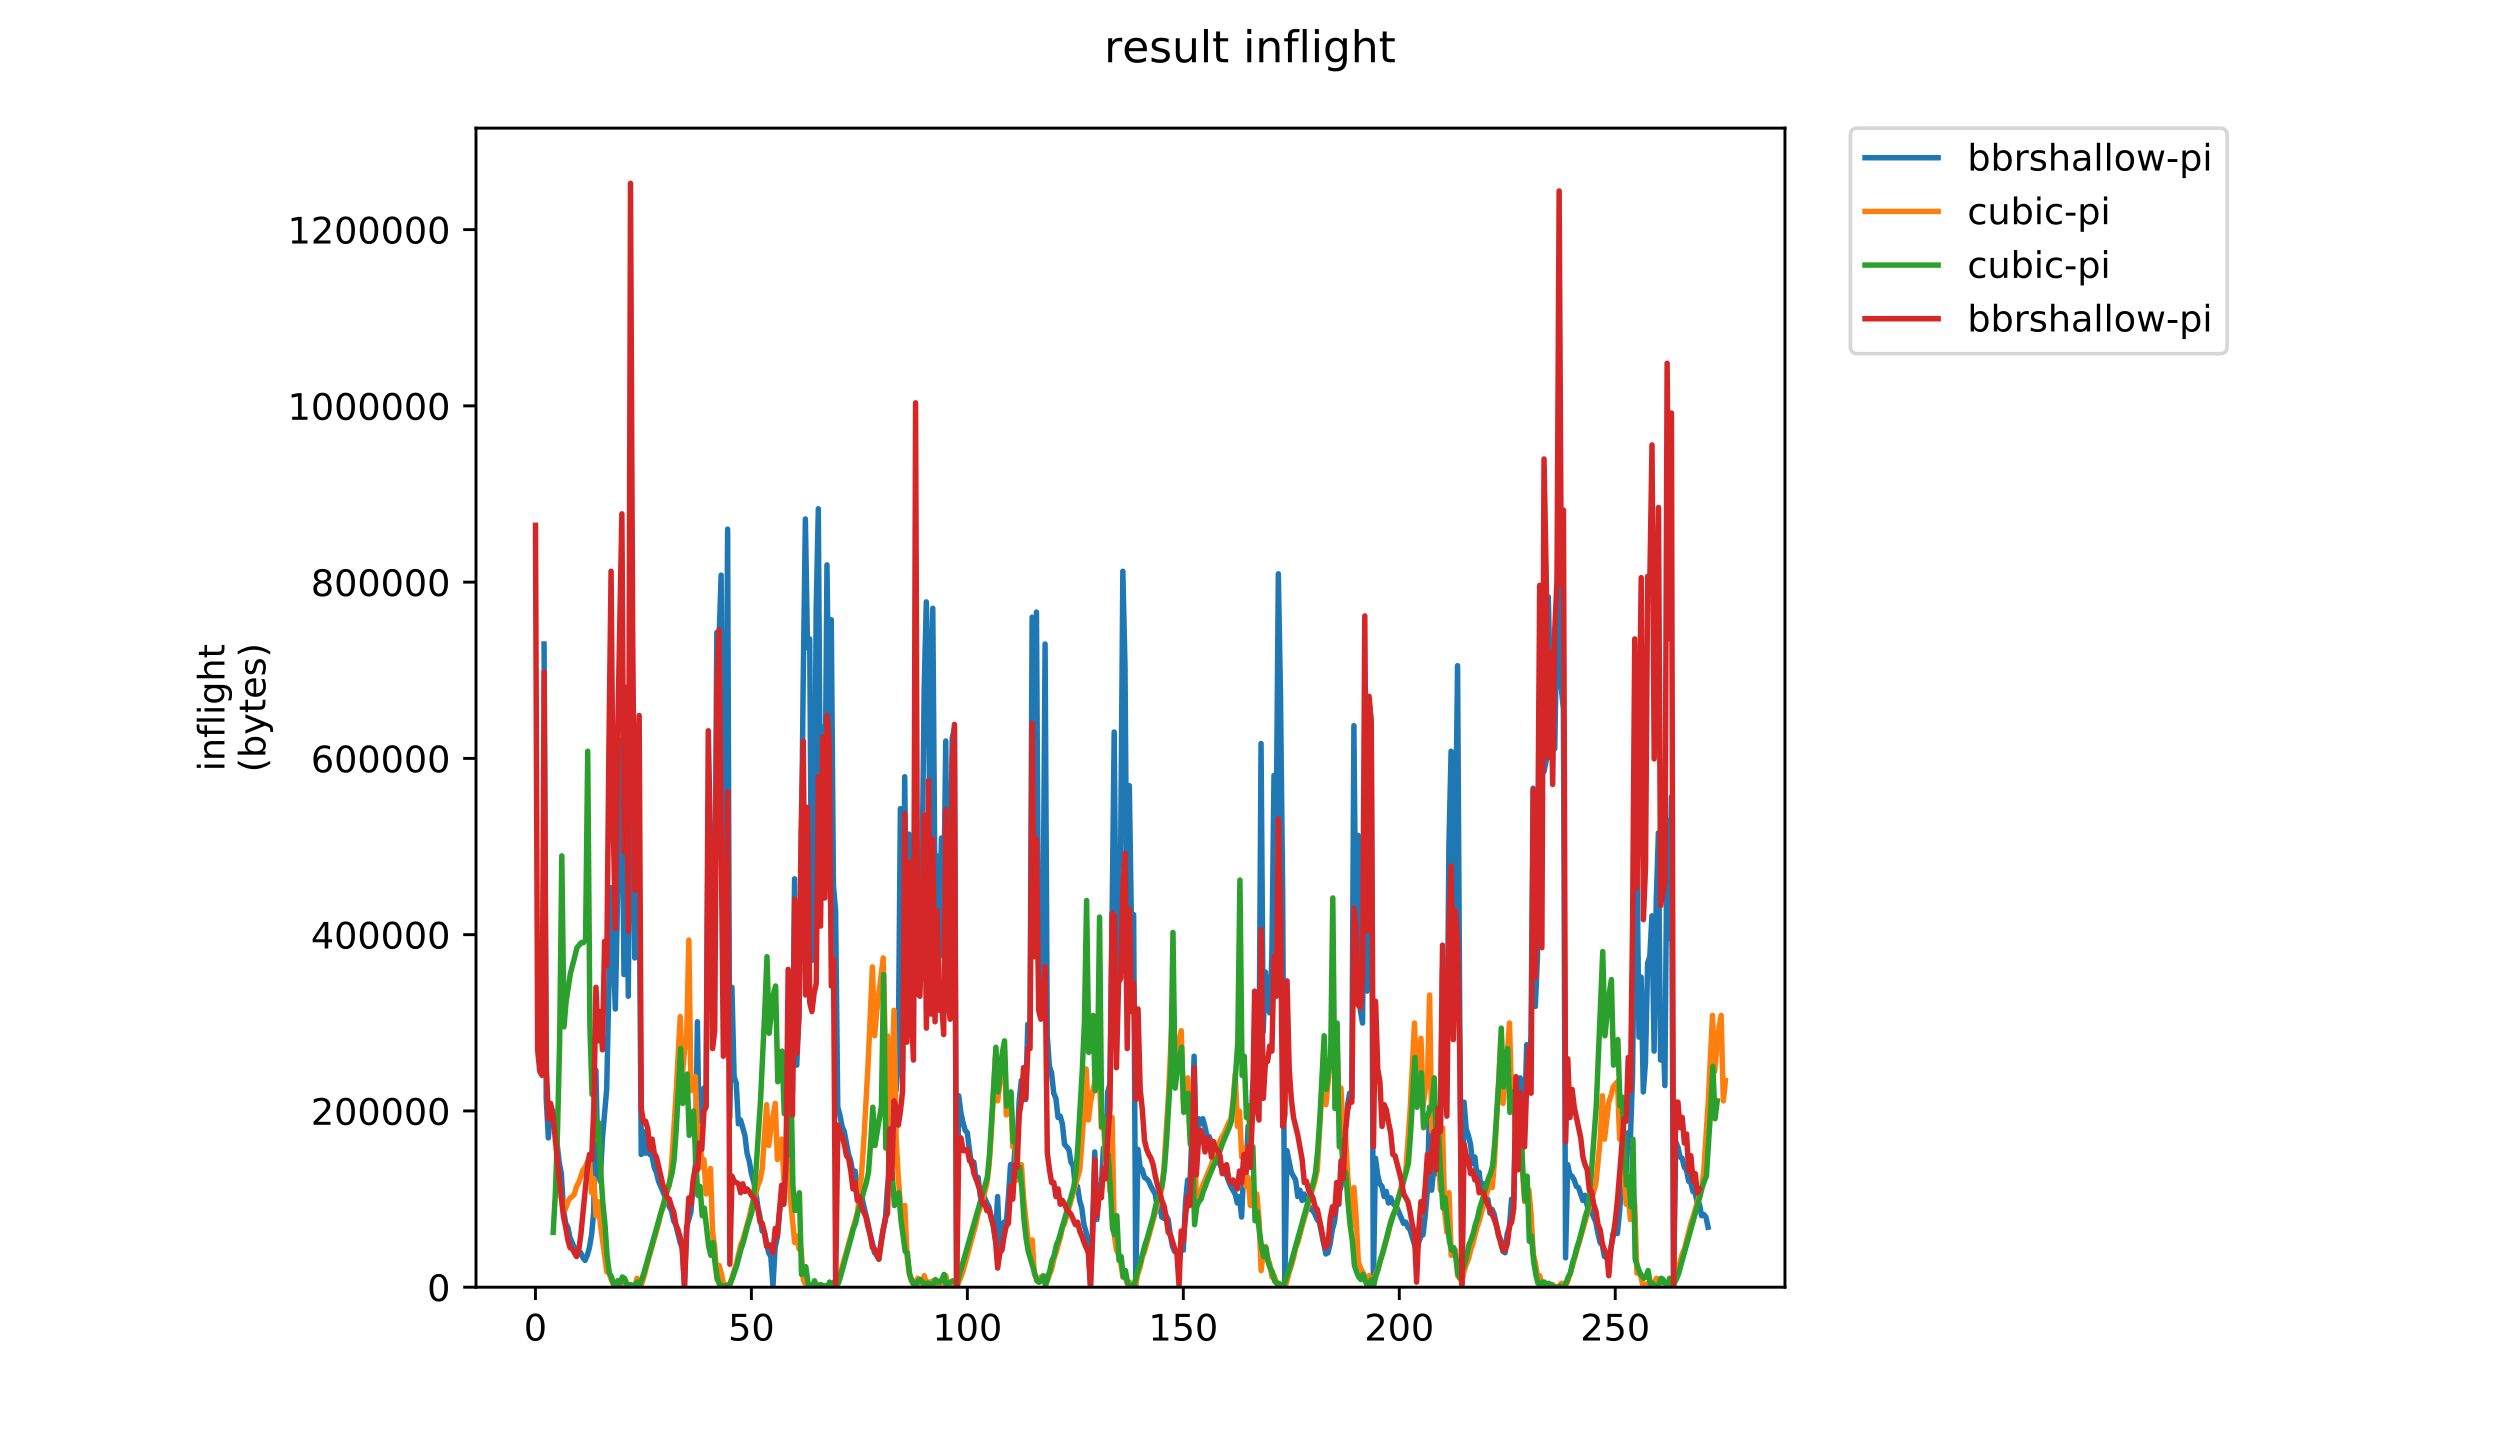 <?xml version="1.0" encoding="utf-8" standalone="no"?>
<!DOCTYPE svg PUBLIC "-//W3C//DTD SVG 1.1//EN"
  "http://www.w3.org/Graphics/SVG/1.1/DTD/svg11.dtd">
<!-- Created with matplotlib (https://matplotlib.org/) -->
<svg height="396pt" version="1.1" viewBox="0 0 684 396" width="684pt" xmlns="http://www.w3.org/2000/svg" xmlns:xlink="http://www.w3.org/1999/xlink">
 <defs>
  <style type="text/css">
*{stroke-linecap:butt;stroke-linejoin:round;}
  </style>
 </defs>
 <g id="figure_1">
  <g id="patch_1">
   <path d="M 0 396 
L 684 396 
L 684 0 
L 0 0 
z
" style="fill:#ffffff;"/>
  </g>
  <g id="axes_1">
   <g id="patch_2">
    <path d="M 130.23 352.174 
L 488.365 352.174 
L 488.365 35.062 
L 130.23 35.062 
z
" style="fill:#ffffff;"/>
   </g>
   <g id="matplotlib.axis_1">
    <g id="xtick_1">
     <g id="line2d_1">
      <defs>
       <path d="M 0 0 
L 0 3.5 
" id="m6e2f862a6e" style="stroke:#000000;stroke-width:0.8;"/>
      </defs>
      <g>
       <use style="stroke:#000000;stroke-width:0.8;" x="146.495" xlink:href="#m6e2f862a6e" y="352.174"/>
      </g>
     </g>
     <g id="text_1">
      <!-- 0 -->
      <defs>
       <path d="M 31.781 66.406 
Q 24.172 66.406 20.328 58.906 
Q 16.5 51.422 16.5 36.375 
Q 16.5 21.391 20.328 13.891 
Q 24.172 6.391 31.781 6.391 
Q 39.453 6.391 43.281 13.891 
Q 47.125 21.391 47.125 36.375 
Q 47.125 51.422 43.281 58.906 
Q 39.453 66.406 31.781 66.406 
z
M 31.781 74.219 
Q 44.047 74.219 50.516 64.516 
Q 56.984 54.828 56.984 36.375 
Q 56.984 17.969 50.516 8.266 
Q 44.047 -1.422 31.781 -1.422 
Q 19.531 -1.422 13.062 8.266 
Q 6.594 17.969 6.594 36.375 
Q 6.594 54.828 13.062 64.516 
Q 19.531 74.219 31.781 74.219 
z
" id="DejaVuSans-48"/>
      </defs>
      <g transform="translate(143.314 366.773)scale(0.1 -0.1)">
       <use xlink:href="#DejaVuSans-48"/>
      </g>
     </g>
    </g>
    <g id="xtick_2">
     <g id="line2d_2">
      <g>
       <use style="stroke:#000000;stroke-width:0.8;" x="205.582" xlink:href="#m6e2f862a6e" y="352.174"/>
      </g>
     </g>
     <g id="text_2">
      <!-- 50 -->
      <defs>
       <path d="M 10.797 72.906 
L 49.516 72.906 
L 49.516 64.594 
L 19.828 64.594 
L 19.828 46.734 
Q 21.969 47.469 24.109 47.828 
Q 26.266 48.188 28.422 48.188 
Q 40.625 48.188 47.75 41.5 
Q 54.891 34.812 54.891 23.391 
Q 54.891 11.625 47.562 5.094 
Q 40.234 -1.422 26.906 -1.422 
Q 22.312 -1.422 17.547 -0.641 
Q 12.797 0.141 7.719 1.703 
L 7.719 11.625 
Q 12.109 9.234 16.797 8.062 
Q 21.484 6.891 26.703 6.891 
Q 35.156 6.891 40.078 11.328 
Q 45.016 15.766 45.016 23.391 
Q 45.016 31 40.078 35.438 
Q 35.156 39.891 26.703 39.891 
Q 22.75 39.891 18.812 39.016 
Q 14.891 38.141 10.797 36.281 
z
" id="DejaVuSans-53"/>
      </defs>
      <g transform="translate(199.22 366.773)scale(0.1 -0.1)">
       <use xlink:href="#DejaVuSans-53"/>
       <use x="63.623" xlink:href="#DejaVuSans-48"/>
      </g>
     </g>
    </g>
    <g id="xtick_3">
     <g id="line2d_3">
      <g>
       <use style="stroke:#000000;stroke-width:0.8;" x="264.669" xlink:href="#m6e2f862a6e" y="352.174"/>
      </g>
     </g>
     <g id="text_3">
      <!-- 100 -->
      <defs>
       <path d="M 12.406 8.297 
L 28.516 8.297 
L 28.516 63.922 
L 10.984 60.406 
L 10.984 69.391 
L 28.422 72.906 
L 38.281 72.906 
L 38.281 8.297 
L 54.391 8.297 
L 54.391 0 
L 12.406 0 
z
" id="DejaVuSans-49"/>
      </defs>
      <g transform="translate(255.125 366.773)scale(0.1 -0.1)">
       <use xlink:href="#DejaVuSans-49"/>
       <use x="63.623" xlink:href="#DejaVuSans-48"/>
       <use x="127.246" xlink:href="#DejaVuSans-48"/>
      </g>
     </g>
    </g>
    <g id="xtick_4">
     <g id="line2d_4">
      <g>
       <use style="stroke:#000000;stroke-width:0.8;" x="323.756" xlink:href="#m6e2f862a6e" y="352.174"/>
      </g>
     </g>
     <g id="text_4">
      <!-- 150 -->
      <g transform="translate(314.213 366.773)scale(0.1 -0.1)">
       <use xlink:href="#DejaVuSans-49"/>
       <use x="63.623" xlink:href="#DejaVuSans-53"/>
       <use x="127.246" xlink:href="#DejaVuSans-48"/>
      </g>
     </g>
    </g>
    <g id="xtick_5">
     <g id="line2d_5">
      <g>
       <use style="stroke:#000000;stroke-width:0.8;" x="382.844" xlink:href="#m6e2f862a6e" y="352.174"/>
      </g>
     </g>
     <g id="text_5">
      <!-- 200 -->
      <defs>
       <path d="M 19.188 8.297 
L 53.609 8.297 
L 53.609 0 
L 7.328 0 
L 7.328 8.297 
Q 12.938 14.109 22.625 23.891 
Q 32.328 33.688 34.812 36.531 
Q 39.547 41.844 41.422 45.531 
Q 43.312 49.219 43.312 52.781 
Q 43.312 58.594 39.234 62.25 
Q 35.156 65.922 28.609 65.922 
Q 23.969 65.922 18.812 64.312 
Q 13.672 62.703 7.812 59.422 
L 7.812 69.391 
Q 13.766 71.781 18.938 73 
Q 24.125 74.219 28.422 74.219 
Q 39.75 74.219 46.484 68.547 
Q 53.219 62.891 53.219 53.422 
Q 53.219 48.922 51.531 44.891 
Q 49.859 40.875 45.406 35.406 
Q 44.188 33.984 37.641 27.219 
Q 31.109 20.453 19.188 8.297 
z
" id="DejaVuSans-50"/>
      </defs>
      <g transform="translate(373.3 366.773)scale(0.1 -0.1)">
       <use xlink:href="#DejaVuSans-50"/>
       <use x="63.623" xlink:href="#DejaVuSans-48"/>
       <use x="127.246" xlink:href="#DejaVuSans-48"/>
      </g>
     </g>
    </g>
    <g id="xtick_6">
     <g id="line2d_6">
      <g>
       <use style="stroke:#000000;stroke-width:0.8;" x="441.931" xlink:href="#m6e2f862a6e" y="352.174"/>
      </g>
     </g>
     <g id="text_6">
      <!-- 250 -->
      <g transform="translate(432.387 366.773)scale(0.1 -0.1)">
       <use xlink:href="#DejaVuSans-50"/>
       <use x="63.623" xlink:href="#DejaVuSans-53"/>
       <use x="127.246" xlink:href="#DejaVuSans-48"/>
      </g>
     </g>
    </g>
   </g>
   <g id="matplotlib.axis_2">
    <g id="ytick_1">
     <g id="line2d_7">
      <defs>
       <path d="M 0 0 
L -3.5 0 
" id="m1b5577ee1f" style="stroke:#000000;stroke-width:0.8;"/>
      </defs>
      <g>
       <use style="stroke:#000000;stroke-width:0.8;" x="130.23" xlink:href="#m1b5577ee1f" y="352.174"/>
      </g>
     </g>
     <g id="text_7">
      <!-- 0 -->
      <g transform="translate(116.868 355.973)scale(0.1 -0.1)">
       <use xlink:href="#DejaVuSans-48"/>
      </g>
     </g>
    </g>
    <g id="ytick_2">
     <g id="line2d_8">
      <g>
       <use style="stroke:#000000;stroke-width:0.8;" x="130.23" xlink:href="#m1b5577ee1f" y="303.95"/>
      </g>
     </g>
     <g id="text_8">
      <!-- 200000 -->
      <g transform="translate(85.055 307.749)scale(0.1 -0.1)">
       <use xlink:href="#DejaVuSans-50"/>
       <use x="63.623" xlink:href="#DejaVuSans-48"/>
       <use x="127.246" xlink:href="#DejaVuSans-48"/>
       <use x="190.869" xlink:href="#DejaVuSans-48"/>
       <use x="254.492" xlink:href="#DejaVuSans-48"/>
       <use x="318.115" xlink:href="#DejaVuSans-48"/>
      </g>
     </g>
    </g>
    <g id="ytick_3">
     <g id="line2d_9">
      <g>
       <use style="stroke:#000000;stroke-width:0.8;" x="130.23" xlink:href="#m1b5577ee1f" y="255.725"/>
      </g>
     </g>
     <g id="text_9">
      <!-- 400000 -->
      <defs>
       <path d="M 37.797 64.312 
L 12.891 25.391 
L 37.797 25.391 
z
M 35.203 72.906 
L 47.609 72.906 
L 47.609 25.391 
L 58.016 25.391 
L 58.016 17.188 
L 47.609 17.188 
L 47.609 0 
L 37.797 0 
L 37.797 17.188 
L 4.891 17.188 
L 4.891 26.703 
z
" id="DejaVuSans-52"/>
      </defs>
      <g transform="translate(85.055 259.524)scale(0.1 -0.1)">
       <use xlink:href="#DejaVuSans-52"/>
       <use x="63.623" xlink:href="#DejaVuSans-48"/>
       <use x="127.246" xlink:href="#DejaVuSans-48"/>
       <use x="190.869" xlink:href="#DejaVuSans-48"/>
       <use x="254.492" xlink:href="#DejaVuSans-48"/>
       <use x="318.115" xlink:href="#DejaVuSans-48"/>
      </g>
     </g>
    </g>
    <g id="ytick_4">
     <g id="line2d_10">
      <g>
       <use style="stroke:#000000;stroke-width:0.8;" x="130.23" xlink:href="#m1b5577ee1f" y="207.5"/>
      </g>
     </g>
     <g id="text_10">
      <!-- 600000 -->
      <defs>
       <path d="M 33.016 40.375 
Q 26.375 40.375 22.484 35.828 
Q 18.609 31.297 18.609 23.391 
Q 18.609 15.531 22.484 10.953 
Q 26.375 6.391 33.016 6.391 
Q 39.656 6.391 43.531 10.953 
Q 47.406 15.531 47.406 23.391 
Q 47.406 31.297 43.531 35.828 
Q 39.656 40.375 33.016 40.375 
z
M 52.594 71.297 
L 52.594 62.312 
Q 48.875 64.062 45.094 64.984 
Q 41.312 65.922 37.594 65.922 
Q 27.828 65.922 22.672 59.328 
Q 17.531 52.734 16.797 39.406 
Q 19.672 43.656 24.016 45.922 
Q 28.375 48.188 33.594 48.188 
Q 44.578 48.188 50.953 41.516 
Q 57.328 34.859 57.328 23.391 
Q 57.328 12.156 50.688 5.359 
Q 44.047 -1.422 33.016 -1.422 
Q 20.359 -1.422 13.672 8.266 
Q 6.984 17.969 6.984 36.375 
Q 6.984 53.656 15.188 63.938 
Q 23.391 74.219 37.203 74.219 
Q 40.922 74.219 44.703 73.484 
Q 48.484 72.75 52.594 71.297 
z
" id="DejaVuSans-54"/>
      </defs>
      <g transform="translate(85.055 211.3)scale(0.1 -0.1)">
       <use xlink:href="#DejaVuSans-54"/>
       <use x="63.623" xlink:href="#DejaVuSans-48"/>
       <use x="127.246" xlink:href="#DejaVuSans-48"/>
       <use x="190.869" xlink:href="#DejaVuSans-48"/>
       <use x="254.492" xlink:href="#DejaVuSans-48"/>
       <use x="318.115" xlink:href="#DejaVuSans-48"/>
      </g>
     </g>
    </g>
    <g id="ytick_5">
     <g id="line2d_11">
      <g>
       <use style="stroke:#000000;stroke-width:0.8;" x="130.23" xlink:href="#m1b5577ee1f" y="159.276"/>
      </g>
     </g>
     <g id="text_11">
      <!-- 800000 -->
      <defs>
       <path d="M 31.781 34.625 
Q 24.75 34.625 20.719 30.859 
Q 16.703 27.094 16.703 20.516 
Q 16.703 13.922 20.719 10.156 
Q 24.75 6.391 31.781 6.391 
Q 38.812 6.391 42.859 10.172 
Q 46.922 13.969 46.922 20.516 
Q 46.922 27.094 42.891 30.859 
Q 38.875 34.625 31.781 34.625 
z
M 21.922 38.812 
Q 15.578 40.375 12.031 44.719 
Q 8.5 49.078 8.5 55.328 
Q 8.5 64.062 14.719 69.141 
Q 20.953 74.219 31.781 74.219 
Q 42.672 74.219 48.875 69.141 
Q 55.078 64.062 55.078 55.328 
Q 55.078 49.078 51.531 44.719 
Q 48 40.375 41.703 38.812 
Q 48.828 37.156 52.797 32.312 
Q 56.781 27.484 56.781 20.516 
Q 56.781 9.906 50.312 4.234 
Q 43.844 -1.422 31.781 -1.422 
Q 19.734 -1.422 13.25 4.234 
Q 6.781 9.906 6.781 20.516 
Q 6.781 27.484 10.781 32.312 
Q 14.797 37.156 21.922 38.812 
z
M 18.312 54.391 
Q 18.312 48.734 21.844 45.562 
Q 25.391 42.391 31.781 42.391 
Q 38.141 42.391 41.719 45.562 
Q 45.312 48.734 45.312 54.391 
Q 45.312 60.062 41.719 63.234 
Q 38.141 66.406 31.781 66.406 
Q 25.391 66.406 21.844 63.234 
Q 18.312 60.062 18.312 54.391 
z
" id="DejaVuSans-56"/>
      </defs>
      <g transform="translate(85.055 163.075)scale(0.1 -0.1)">
       <use xlink:href="#DejaVuSans-56"/>
       <use x="63.623" xlink:href="#DejaVuSans-48"/>
       <use x="127.246" xlink:href="#DejaVuSans-48"/>
       <use x="190.869" xlink:href="#DejaVuSans-48"/>
       <use x="254.492" xlink:href="#DejaVuSans-48"/>
       <use x="318.115" xlink:href="#DejaVuSans-48"/>
      </g>
     </g>
    </g>
    <g id="ytick_6">
     <g id="line2d_12">
      <g>
       <use style="stroke:#000000;stroke-width:0.8;" x="130.23" xlink:href="#m1b5577ee1f" y="111.051"/>
      </g>
     </g>
     <g id="text_12">
      <!-- 1000000 -->
      <g transform="translate(78.693 114.851)scale(0.1 -0.1)">
       <use xlink:href="#DejaVuSans-49"/>
       <use x="63.623" xlink:href="#DejaVuSans-48"/>
       <use x="127.246" xlink:href="#DejaVuSans-48"/>
       <use x="190.869" xlink:href="#DejaVuSans-48"/>
       <use x="254.492" xlink:href="#DejaVuSans-48"/>
       <use x="318.115" xlink:href="#DejaVuSans-48"/>
       <use x="381.738" xlink:href="#DejaVuSans-48"/>
      </g>
     </g>
    </g>
    <g id="ytick_7">
     <g id="line2d_13">
      <g>
       <use style="stroke:#000000;stroke-width:0.8;" x="130.23" xlink:href="#m1b5577ee1f" y="62.827"/>
      </g>
     </g>
     <g id="text_13">
      <!-- 1200000 -->
      <g transform="translate(78.693 66.626)scale(0.1 -0.1)">
       <use xlink:href="#DejaVuSans-49"/>
       <use x="63.623" xlink:href="#DejaVuSans-50"/>
       <use x="127.246" xlink:href="#DejaVuSans-48"/>
       <use x="190.869" xlink:href="#DejaVuSans-48"/>
       <use x="254.492" xlink:href="#DejaVuSans-48"/>
       <use x="318.115" xlink:href="#DejaVuSans-48"/>
       <use x="381.738" xlink:href="#DejaVuSans-48"/>
      </g>
     </g>
    </g>
    <g id="text_14">
     <!-- inflight -->
     <defs>
      <path d="M 9.422 54.688 
L 18.406 54.688 
L 18.406 0 
L 9.422 0 
z
M 9.422 75.984 
L 18.406 75.984 
L 18.406 64.594 
L 9.422 64.594 
z
" id="DejaVuSans-105"/>
      <path d="M 54.891 33.016 
L 54.891 0 
L 45.906 0 
L 45.906 32.719 
Q 45.906 40.484 42.875 44.328 
Q 39.844 48.188 33.797 48.188 
Q 26.516 48.188 22.312 43.547 
Q 18.109 38.922 18.109 30.906 
L 18.109 0 
L 9.078 0 
L 9.078 54.688 
L 18.109 54.688 
L 18.109 46.188 
Q 21.344 51.125 25.703 53.562 
Q 30.078 56 35.797 56 
Q 45.219 56 50.047 50.172 
Q 54.891 44.344 54.891 33.016 
z
" id="DejaVuSans-110"/>
      <path d="M 37.109 75.984 
L 37.109 68.5 
L 28.516 68.5 
Q 23.688 68.5 21.797 66.547 
Q 19.922 64.594 19.922 59.516 
L 19.922 54.688 
L 34.719 54.688 
L 34.719 47.703 
L 19.922 47.703 
L 19.922 0 
L 10.891 0 
L 10.891 47.703 
L 2.297 47.703 
L 2.297 54.688 
L 10.891 54.688 
L 10.891 58.5 
Q 10.891 67.625 15.141 71.797 
Q 19.391 75.984 28.609 75.984 
z
" id="DejaVuSans-102"/>
      <path d="M 9.422 75.984 
L 18.406 75.984 
L 18.406 0 
L 9.422 0 
z
" id="DejaVuSans-108"/>
      <path d="M 45.406 27.984 
Q 45.406 37.75 41.375 43.109 
Q 37.359 48.484 30.078 48.484 
Q 22.859 48.484 18.828 43.109 
Q 14.797 37.75 14.797 27.984 
Q 14.797 18.266 18.828 12.891 
Q 22.859 7.516 30.078 7.516 
Q 37.359 7.516 41.375 12.891 
Q 45.406 18.266 45.406 27.984 
z
M 54.391 6.781 
Q 54.391 -7.172 48.188 -13.984 
Q 42 -20.797 29.203 -20.797 
Q 24.469 -20.797 20.266 -20.094 
Q 16.062 -19.391 12.109 -17.922 
L 12.109 -9.188 
Q 16.062 -11.328 19.922 -12.344 
Q 23.781 -13.375 27.781 -13.375 
Q 36.625 -13.375 41.016 -8.766 
Q 45.406 -4.156 45.406 5.172 
L 45.406 9.625 
Q 42.625 4.781 38.281 2.391 
Q 33.938 0 27.875 0 
Q 17.828 0 11.672 7.656 
Q 5.516 15.328 5.516 27.984 
Q 5.516 40.672 11.672 48.328 
Q 17.828 56 27.875 56 
Q 33.938 56 38.281 53.609 
Q 42.625 51.219 45.406 46.391 
L 45.406 54.688 
L 54.391 54.688 
z
" id="DejaVuSans-103"/>
      <path d="M 54.891 33.016 
L 54.891 0 
L 45.906 0 
L 45.906 32.719 
Q 45.906 40.484 42.875 44.328 
Q 39.844 48.188 33.797 48.188 
Q 26.516 48.188 22.312 43.547 
Q 18.109 38.922 18.109 30.906 
L 18.109 0 
L 9.078 0 
L 9.078 75.984 
L 18.109 75.984 
L 18.109 46.188 
Q 21.344 51.125 25.703 53.562 
Q 30.078 56 35.797 56 
Q 45.219 56 50.047 50.172 
Q 54.891 44.344 54.891 33.016 
z
" id="DejaVuSans-104"/>
      <path d="M 18.312 70.219 
L 18.312 54.688 
L 36.812 54.688 
L 36.812 47.703 
L 18.312 47.703 
L 18.312 18.016 
Q 18.312 11.328 20.141 9.422 
Q 21.969 7.516 27.594 7.516 
L 36.812 7.516 
L 36.812 0 
L 27.594 0 
Q 17.188 0 13.234 3.875 
Q 9.281 7.766 9.281 18.016 
L 9.281 47.703 
L 2.688 47.703 
L 2.688 54.688 
L 9.281 54.688 
L 9.281 70.219 
z
" id="DejaVuSans-116"/>
     </defs>
     <g transform="translate(61.415 211.018)rotate(-90)scale(0.1 -0.1)">
      <use xlink:href="#DejaVuSans-105"/>
      <use x="27.783" xlink:href="#DejaVuSans-110"/>
      <use x="91.162" xlink:href="#DejaVuSans-102"/>
      <use x="126.367" xlink:href="#DejaVuSans-108"/>
      <use x="154.15" xlink:href="#DejaVuSans-105"/>
      <use x="181.934" xlink:href="#DejaVuSans-103"/>
      <use x="245.41" xlink:href="#DejaVuSans-104"/>
      <use x="308.789" xlink:href="#DejaVuSans-116"/>
     </g>
     <!-- (bytes) -->
     <defs>
      <path d="M 31 75.875 
Q 24.469 64.656 21.281 53.656 
Q 18.109 42.672 18.109 31.391 
Q 18.109 20.125 21.312 9.062 
Q 24.516 -2 31 -13.188 
L 23.188 -13.188 
Q 15.875 -1.703 12.234 9.375 
Q 8.594 20.453 8.594 31.391 
Q 8.594 42.281 12.203 53.312 
Q 15.828 64.359 23.188 75.875 
z
" id="DejaVuSans-40"/>
      <path d="M 48.688 27.297 
Q 48.688 37.203 44.609 42.844 
Q 40.531 48.484 33.406 48.484 
Q 26.266 48.484 22.188 42.844 
Q 18.109 37.203 18.109 27.297 
Q 18.109 17.391 22.188 11.75 
Q 26.266 6.109 33.406 6.109 
Q 40.531 6.109 44.609 11.75 
Q 48.688 17.391 48.688 27.297 
z
M 18.109 46.391 
Q 20.953 51.266 25.266 53.625 
Q 29.594 56 35.594 56 
Q 45.562 56 51.781 48.094 
Q 58.016 40.188 58.016 27.297 
Q 58.016 14.406 51.781 6.484 
Q 45.562 -1.422 35.594 -1.422 
Q 29.594 -1.422 25.266 0.953 
Q 20.953 3.328 18.109 8.203 
L 18.109 0 
L 9.078 0 
L 9.078 75.984 
L 18.109 75.984 
z
" id="DejaVuSans-98"/>
      <path d="M 32.172 -5.078 
Q 28.375 -14.844 24.75 -17.812 
Q 21.141 -20.797 15.094 -20.797 
L 7.906 -20.797 
L 7.906 -13.281 
L 13.188 -13.281 
Q 16.891 -13.281 18.938 -11.516 
Q 21 -9.766 23.484 -3.219 
L 25.094 0.875 
L 2.984 54.688 
L 12.5 54.688 
L 29.594 11.922 
L 46.688 54.688 
L 56.203 54.688 
z
" id="DejaVuSans-121"/>
      <path d="M 56.203 29.594 
L 56.203 25.203 
L 14.891 25.203 
Q 15.484 15.922 20.484 11.062 
Q 25.484 6.203 34.422 6.203 
Q 39.594 6.203 44.453 7.469 
Q 49.312 8.734 54.109 11.281 
L 54.109 2.781 
Q 49.266 0.734 44.188 -0.344 
Q 39.109 -1.422 33.891 -1.422 
Q 20.797 -1.422 13.156 6.188 
Q 5.516 13.812 5.516 26.812 
Q 5.516 40.234 12.766 48.109 
Q 20.016 56 32.328 56 
Q 43.359 56 49.781 48.891 
Q 56.203 41.797 56.203 29.594 
z
M 47.219 32.234 
Q 47.125 39.594 43.094 43.984 
Q 39.062 48.391 32.422 48.391 
Q 24.906 48.391 20.391 44.141 
Q 15.875 39.891 15.188 32.172 
z
" id="DejaVuSans-101"/>
      <path d="M 44.281 53.078 
L 44.281 44.578 
Q 40.484 46.531 36.375 47.5 
Q 32.281 48.484 27.875 48.484 
Q 21.188 48.484 17.844 46.438 
Q 14.5 44.391 14.5 40.281 
Q 14.5 37.156 16.891 35.375 
Q 19.281 33.594 26.516 31.984 
L 29.594 31.297 
Q 39.156 29.25 43.188 25.516 
Q 47.219 21.781 47.219 15.094 
Q 47.219 7.469 41.188 3.016 
Q 35.156 -1.422 24.609 -1.422 
Q 20.219 -1.422 15.453 -0.562 
Q 10.688 0.297 5.422 2 
L 5.422 11.281 
Q 10.406 8.688 15.234 7.391 
Q 20.062 6.109 24.812 6.109 
Q 31.156 6.109 34.562 8.281 
Q 37.984 10.453 37.984 14.406 
Q 37.984 18.062 35.516 20.016 
Q 33.062 21.969 24.703 23.781 
L 21.578 24.516 
Q 13.234 26.266 9.516 29.906 
Q 5.812 33.547 5.812 39.891 
Q 5.812 47.609 11.281 51.797 
Q 16.75 56 26.812 56 
Q 31.781 56 36.172 55.266 
Q 40.578 54.547 44.281 53.078 
z
" id="DejaVuSans-115"/>
      <path d="M 8.016 75.875 
L 15.828 75.875 
Q 23.141 64.359 26.781 53.312 
Q 30.422 42.281 30.422 31.391 
Q 30.422 20.453 26.781 9.375 
Q 23.141 -1.703 15.828 -13.188 
L 8.016 -13.188 
Q 14.5 -2 17.703 9.062 
Q 20.906 20.125 20.906 31.391 
Q 20.906 42.672 17.703 53.656 
Q 14.5 64.656 8.016 75.875 
z
" id="DejaVuSans-41"/>
     </defs>
     <g transform="translate(72.613 211.295)rotate(-90)scale(0.1 -0.1)">
      <use xlink:href="#DejaVuSans-40"/>
      <use x="39.014" xlink:href="#DejaVuSans-98"/>
      <use x="102.49" xlink:href="#DejaVuSans-121"/>
      <use x="161.67" xlink:href="#DejaVuSans-116"/>
      <use x="200.879" xlink:href="#DejaVuSans-101"/>
      <use x="262.402" xlink:href="#DejaVuSans-115"/>
      <use x="314.502" xlink:href="#DejaVuSans-41"/>
     </g>
    </g>
   </g>
   <g id="line2d_14">
    <path clip-path="url(#p52f5e1eefa)" d="M 148.852 176.205 
L 149.443 300.501 
L 150.034 311.324 
L 150.625 302.945 
L 151.216 303.992 
L 151.807 307.484 
L 152.989 317.958 
L 153.579 321.1 
L 154.17 330.876 
L 154.761 334.717 
L 155.352 335.764 
L 155.943 338.557 
L 157.125 341.351 
L 157.715 342.049 
L 158.306 343.096 
L 158.897 342.747 
L 159.488 344.144 
L 160.079 344.842 
L 160.67 343.446 
L 161.261 341.351 
L 161.852 337.859 
L 162.442 331.575 
L 163.033 292.819 
L 163.624 320.053 
L 164.215 323.195 
L 164.806 311.673 
L 165.988 298.057 
L 167.169 242.892 
L 168.351 276.06 
L 169.533 218.102 
L 170.124 202.391 
L 170.715 266.633 
L 171.306 211.119 
L 171.896 272.569 
L 172.487 196.804 
L 173.078 208.326 
L 173.669 262.095 
L 174.851 236.607 
L 175.442 315.863 
L 176.033 309.578 
L 176.623 315.514 
L 177.214 313.419 
L 177.805 315.863 
L 178.396 316.212 
L 178.987 319.354 
L 179.578 320.751 
L 180.169 323.195 
L 183.123 330.178 
L 183.714 331.225 
L 184.305 334.019 
L 184.896 335.066 
L 186.077 339.954 
L 186.668 341.351 
L 187.259 351.825 
L 187.85 335.764 
L 189.032 331.575 
L 189.623 324.243 
L 190.213 323.893 
L 190.804 279.552 
L 191.395 318.307 
L 191.986 310.626 
L 192.577 297.707 
L 193.168 302.246 
L 193.759 220.895 
L 194.35 227.18 
L 194.94 271.521 
L 195.531 260.698 
L 196.122 173.062 
L 196.713 175.506 
L 197.304 157.351 
L 197.895 249.176 
L 198.486 242.892 
L 199.077 144.782 
L 199.667 305.738 
L 200.258 270.125 
L 200.849 294.565 
L 201.44 296.311 
L 202.031 307.484 
L 202.622 306.436 
L 203.803 310.626 
L 204.394 315.514 
L 204.985 317.609 
L 205.576 321.1 
L 206.167 323.195 
L 206.758 325.988 
L 207.349 330.178 
L 207.94 332.971 
L 208.53 336.812 
L 209.121 337.161 
L 210.303 342.747 
L 210.894 343.795 
L 211.485 351.825 
L 212.076 341.351 
L 212.667 338.557 
L 213.257 331.924 
L 213.848 327.385 
L 214.439 328.781 
L 215.03 318.307 
L 215.621 290.725 
L 216.212 298.755 
L 216.803 298.755 
L 217.394 240.448 
L 217.984 291.423 
L 218.575 277.806 
L 219.166 241.495 
L 219.757 186.33 
L 220.348 141.988 
L 220.939 177.252 
L 221.53 174.808 
L 222.121 262.793 
L 222.711 254.413 
L 223.302 166.778 
L 223.893 139.195 
L 224.484 227.878 
L 225.075 198.899 
L 225.666 229.275 
L 226.257 154.558 
L 226.847 200.296 
L 227.438 169.571 
L 228.029 242.193 
L 228.62 249.176 
L 229.211 302.945 
L 229.802 305.039 
L 230.393 308.182 
L 230.984 309.578 
L 232.165 315.863 
L 232.756 317.609 
L 233.347 321.1 
L 233.938 320.402 
L 234.529 324.941 
L 235.12 324.941 
L 237.483 334.717 
L 238.074 337.859 
L 238.665 339.954 
L 239.256 342.747 
L 239.847 343.096 
L 240.438 344.493 
L 241.028 339.954 
L 241.619 336.463 
L 242.21 334.019 
L 242.801 324.941 
L 243.983 314.816 
L 244.574 294.914 
L 245.165 298.406 
L 245.755 290.026 
L 246.346 221.244 
L 246.937 292.819 
L 247.528 212.516 
L 248.119 270.125 
L 248.71 228.227 
L 249.301 267.681 
L 249.891 285.836 
L 250.482 188.425 
L 251.073 271.521 
L 252.255 240.797 
L 252.846 188.774 
L 253.437 164.683 
L 254.028 185.282 
L 254.618 256.159 
L 255.209 166.429 
L 255.8 242.193 
L 256.391 234.163 
L 256.982 261.745 
L 257.573 229.275 
L 258.164 249.525 
L 258.755 202.74 
L 259.345 266.983 
L 259.936 250.573 
L 260.527 202.041 
L 261.118 199.248 
L 261.709 351.825 
L 262.3 299.802 
L 262.891 304.341 
L 263.482 307.134 
L 264.072 309.229 
L 264.663 309.928 
L 265.254 314.816 
L 265.845 318.656 
L 266.436 317.958 
L 267.027 322.497 
L 267.618 322.148 
L 268.209 327.385 
L 268.799 325.29 
L 269.39 327.734 
L 269.981 329.131 
L 270.572 330.178 
L 271.163 332.971 
L 271.754 335.066 
L 272.345 339.256 
L 272.935 327.385 
L 273.526 341.351 
L 274.117 339.605 
L 274.708 334.368 
L 275.299 334.717 
L 275.89 327.734 
L 276.481 318.656 
L 277.072 324.592 
L 277.662 314.466 
L 278.253 313.419 
L 278.844 301.199 
L 279.435 295.613 
L 280.026 299.453 
L 280.617 300.85 
L 281.208 280.25 
L 281.799 282.345 
L 282.389 168.873 
L 282.98 239.749 
L 283.571 167.476 
L 284.162 264.189 
L 284.753 269.776 
L 285.344 259.651 
L 285.935 176.205 
L 286.526 283.392 
L 287.116 291.772 
L 287.707 293.518 
L 288.298 299.104 
L 288.889 300.501 
L 289.48 305.738 
L 290.071 305.389 
L 290.662 307.484 
L 291.253 313.07 
L 292.434 314.466 
L 293.025 317.958 
L 293.616 319.005 
L 294.207 324.592 
L 294.798 324.592 
L 295.389 328.432 
L 295.979 330.527 
L 296.57 335.066 
L 297.161 337.161 
L 297.752 340.652 
L 298.343 351.825 
L 298.934 335.415 
L 299.525 315.165 
L 300.116 333.669 
L 300.706 324.243 
L 301.297 325.29 
L 301.888 314.117 
L 302.479 317.958 
L 303.07 298.755 
L 303.661 296.66 
L 304.252 252.668 
L 304.843 200.296 
L 305.433 266.983 
L 306.024 239.051 
L 306.615 233.465 
L 307.206 156.303 
L 307.797 182.14 
L 308.388 260 
L 308.979 214.96 
L 309.57 253.366 
L 310.16 250.224 
L 310.751 351.825 
L 311.342 314.466 
L 311.933 319.354 
L 312.524 320.053 
L 313.115 322.148 
L 313.706 322.497 
L 314.297 323.195 
L 314.887 324.592 
L 316.069 326.687 
L 316.66 330.527 
L 317.251 329.131 
L 317.842 332.971 
L 318.433 333.32 
L 319.023 332.622 
L 319.614 333.669 
L 320.205 337.859 
L 320.796 341.002 
L 321.387 342.398 
L 321.978 342.747 
L 322.569 342.747 
L 323.16 341.002 
L 323.75 342.049 
L 324.341 329.131 
L 324.932 322.846 
L 325.523 325.29 
L 326.114 309.928 
L 326.705 288.979 
L 327.296 316.212 
L 327.887 306.087 
L 328.477 307.484 
L 329.068 306.087 
L 329.659 308.182 
L 330.25 310.975 
L 330.841 310.975 
L 331.432 312.721 
L 332.023 315.863 
L 332.614 315.165 
L 333.204 317.26 
L 333.795 318.656 
L 334.386 319.704 
L 334.977 321.1 
L 335.568 321.449 
L 336.159 323.195 
L 336.75 324.592 
L 337.931 326.687 
L 338.522 329.131 
L 339.113 327.385 
L 339.704 332.971 
L 340.295 319.704 
L 340.886 321.449 
L 341.477 308.182 
L 342.067 316.561 
L 342.658 298.406 
L 343.249 292.819 
L 343.84 291.423 
L 344.431 295.962 
L 345.022 203.438 
L 345.613 282.345 
L 346.204 265.935 
L 346.794 273.966 
L 347.385 277.108 
L 347.976 262.095 
L 348.567 212.167 
L 349.158 228.577 
L 349.749 157.002 
L 350.34 190.171 
L 350.931 243.241 
L 351.521 352.174 
L 352.112 314.816 
L 353.294 320.751 
L 354.476 322.846 
L 355.067 327.385 
L 355.658 325.639 
L 356.248 328.432 
L 356.839 326.687 
L 357.43 328.083 
L 358.021 329.829 
L 358.612 330.876 
L 359.203 331.225 
L 359.794 332.273 
L 360.385 333.669 
L 360.975 334.368 
L 362.748 343.096 
L 363.339 342.747 
L 363.93 340.303 
L 364.521 336.463 
L 365.111 334.368 
L 365.702 329.48 
L 366.293 326.337 
L 366.884 324.592 
L 367.475 319.704 
L 368.066 308.531 
L 368.657 302.595 
L 369.248 299.104 
L 369.838 300.151 
L 370.429 198.55 
L 371.02 263.491 
L 371.611 228.577 
L 372.202 276.41 
L 372.793 279.901 
L 373.384 218.451 
L 373.975 271.172 
L 374.565 191.916 
L 375.156 197.153 
L 375.747 351.825 
L 376.338 316.91 
L 376.929 321.449 
L 377.52 323.893 
L 378.111 324.592 
L 378.702 327.385 
L 379.292 325.988 
L 379.883 329.131 
L 380.474 327.734 
L 381.065 329.131 
L 382.247 330.527 
L 384.019 334.717 
L 384.61 334.368 
L 385.201 335.764 
L 385.792 336.463 
L 387.565 342.398 
L 388.155 339.954 
L 388.746 338.208 
L 389.337 337.859 
L 389.928 332.622 
L 390.519 325.988 
L 391.11 302.945 
L 391.701 325.639 
L 392.292 319.354 
L 392.882 321.1 
L 393.473 312.721 
L 394.064 312.022 
L 394.655 265.237 
L 395.246 301.199 
L 395.837 297.358 
L 396.428 231.021 
L 397.019 205.533 
L 397.609 268.379 
L 398.2 232.068 
L 398.791 182.14 
L 399.382 277.806 
L 399.973 351.825 
L 400.564 301.548 
L 401.155 308.88 
L 401.746 310.626 
L 402.336 313.07 
L 402.927 318.307 
L 403.518 316.561 
L 404.109 321.798 
L 404.7 320.751 
L 405.291 325.988 
L 405.882 323.893 
L 406.472 328.781 
L 407.063 328.083 
L 407.654 331.924 
L 408.245 330.876 
L 408.836 332.273 
L 410.018 338.208 
L 410.609 339.256 
L 411.199 342.398 
L 411.79 342.747 
L 412.381 337.51 
L 412.972 335.764 
L 413.563 328.083 
L 414.154 328.432 
L 414.745 300.151 
L 415.336 317.958 
L 415.926 294.914 
L 416.517 303.643 
L 417.108 307.833 
L 417.699 285.836 
L 418.29 293.867 
L 418.881 283.392 
L 419.472 215.658 
L 420.063 275.362 
L 420.653 261.745 
L 421.244 187.726 
L 421.835 183.886 
L 422.426 211.119 
L 423.017 208.326 
L 423.608 163.286 
L 424.199 188.774 
L 424.79 176.903 
L 425.38 204.835 
L 426.562 132.911 
L 427.153 188.076 
L 427.744 194.011 
L 428.335 344.144 
L 428.926 318.656 
L 429.516 321.449 
L 430.107 321.798 
L 430.698 322.846 
L 431.289 324.592 
L 431.88 324.941 
L 433.062 328.432 
L 433.653 327.036 
L 434.243 329.829 
L 434.834 329.829 
L 435.425 331.575 
L 436.607 334.368 
L 437.198 337.51 
L 437.789 339.954 
L 438.38 340.652 
L 438.97 343.795 
L 439.561 343.795 
L 440.152 344.842 
L 440.743 341.7 
L 441.334 337.51 
L 441.925 336.113 
L 442.516 337.51 
L 443.107 331.575 
L 443.697 323.544 
L 444.288 320.751 
L 444.879 321.1 
L 445.47 309.928 
L 446.061 312.022 
L 446.652 294.565 
L 447.243 248.478 
L 447.834 231.021 
L 448.424 283.742 
L 449.015 267.332 
L 449.606 298.755 
L 450.197 290.725 
L 450.788 263.491 
L 451.379 261.745 
L 451.97 250.573 
L 452.56 287.582 
L 453.151 246.383 
L 453.742 227.878 
L 454.333 290.026 
L 454.924 279.203 
L 455.515 297.009 
L 456.106 224.387 
L 456.697 256.857 
L 457.287 218.102 
L 457.878 351.825 
L 458.469 312.372 
L 459.06 313.768 
L 459.651 316.561 
L 460.242 316.91 
L 460.833 319.354 
L 461.424 320.053 
L 462.014 323.195 
L 462.605 323.544 
L 463.196 325.988 
L 463.787 326.337 
L 464.378 329.131 
L 464.969 329.48 
L 465.56 332.622 
L 466.151 332.273 
L 466.741 332.971 
L 467.332 335.764 
L 467.332 335.764 
" style="fill:none;stroke:#1f77b4;stroke-linecap:square;stroke-width:1.5;"/>
   </g>
   <g id="line2d_15">
    <path clip-path="url(#p52f5e1eefa)" d="M 153.607 327.734 
L 154.197 331.924 
L 154.788 330.527 
L 155.379 328.781 
L 155.97 327.734 
L 156.561 327.385 
L 157.152 326.687 
L 157.743 324.592 
L 158.334 323.544 
L 159.515 320.053 
L 160.106 319.354 
L 161.288 316.561 
L 161.879 326.337 
L 162.47 322.497 
L 163.061 332.622 
L 163.651 328.781 
L 164.242 334.717 
L 166.015 347.984 
L 166.606 347.984 
L 167.197 350.079 
L 168.378 352.174 
L 168.969 350.428 
L 169.56 350.428 
L 170.151 351.476 
L 170.742 352.174 
L 171.333 352.174 
L 171.924 351.476 
L 172.514 352.174 
L 173.105 352.174 
L 173.696 351.825 
L 174.287 349.73 
L 174.878 352.174 
L 175.469 351.476 
L 176.06 349.73 
L 177.241 345.191 
L 180.196 334.717 
L 180.787 331.924 
L 181.378 330.527 
L 182.559 325.639 
L 183.15 324.243 
L 183.741 318.656 
L 184.923 300.151 
L 186.105 278.155 
L 186.695 293.867 
L 187.286 287.582 
L 187.877 283.392 
L 188.468 257.207 
L 189.059 298.406 
L 189.65 295.613 
L 190.241 294.565 
L 190.831 310.975 
L 191.422 308.182 
L 192.013 319.354 
L 192.604 317.26 
L 193.195 326.687 
L 193.786 322.148 
L 194.377 319.704 
L 194.968 337.161 
L 195.558 341.351 
L 196.149 350.079 
L 196.74 346.239 
L 197.331 348.334 
L 197.922 351.127 
L 198.513 351.476 
L 199.695 351.476 
L 200.876 347.635 
L 201.467 345.89 
L 202.649 340.652 
L 203.24 339.256 
L 205.012 332.971 
L 205.603 330.178 
L 206.785 326.687 
L 207.376 324.243 
L 207.967 322.846 
L 208.558 319.704 
L 209.739 302.246 
L 210.33 313.419 
L 210.921 308.88 
L 212.103 301.897 
L 212.694 317.26 
L 213.285 313.419 
L 213.875 311.673 
L 214.466 322.846 
L 215.057 322.148 
L 215.648 299.453 
L 216.239 327.734 
L 217.421 339.954 
L 218.012 338.208 
L 218.602 341.7 
L 219.193 341.7 
L 219.784 350.079 
L 220.375 351.476 
L 220.966 350.778 
L 221.557 352.174 
L 222.739 351.476 
L 223.92 351.476 
L 224.511 351.825 
L 225.102 351.825 
L 225.693 352.174 
L 226.284 351.825 
L 228.056 351.825 
L 228.647 352.174 
L 229.829 348.683 
L 234.556 331.924 
L 235.147 327.734 
L 235.738 320.751 
L 236.329 312.372 
L 237.51 291.074 
L 238.692 264.539 
L 239.283 283.392 
L 239.874 276.759 
L 241.646 262.095 
L 242.237 286.535 
L 242.828 283.392 
L 243.419 315.514 
L 244.01 299.453 
L 244.601 276.41 
L 245.192 311.673 
L 245.783 322.148 
L 246.373 329.829 
L 246.964 335.764 
L 247.555 329.829 
L 248.146 343.446 
L 248.737 347.984 
L 249.328 350.428 
L 249.919 350.778 
L 250.51 350.778 
L 251.1 349.73 
L 251.691 351.476 
L 252.282 351.476 
L 252.873 349.032 
L 253.464 351.127 
L 254.055 350.778 
L 254.646 350.778 
L 255.237 350.428 
L 255.827 351.127 
L 256.418 350.428 
L 257.009 351.825 
L 258.191 349.73 
L 258.782 349.032 
L 259.373 351.825 
L 259.963 351.825 
L 260.554 352.174 
L 261.145 351.825 
L 261.736 352.174 
L 262.918 349.381 
L 263.509 347.635 
L 267.054 334.717 
L 267.645 331.924 
L 268.827 328.432 
L 270.008 323.893 
L 270.599 319.005 
L 271.19 310.626 
L 272.372 288.979 
L 272.963 301.199 
L 274.144 290.725 
L 274.735 287.582 
L 275.326 305.039 
L 275.917 301.897 
L 276.508 299.453 
L 277.099 313.768 
L 277.69 311.324 
L 278.281 322.846 
L 278.871 320.402 
L 279.462 318.656 
L 280.053 327.734 
L 281.235 338.907 
L 281.826 342.398 
L 282.417 339.256 
L 283.007 348.683 
L 284.189 350.778 
L 284.78 349.381 
L 285.371 349.73 
L 285.962 349.381 
L 286.553 350.428 
L 287.144 348.683 
L 287.734 347.286 
L 288.325 344.493 
L 288.916 342.747 
L 290.098 338.557 
L 290.689 335.764 
L 291.28 334.717 
L 295.416 320.053 
L 296.007 312.721 
L 296.598 303.643 
L 297.188 292.47 
L 297.779 306.436 
L 298.37 301.548 
L 299.552 295.962 
L 300.143 293.867 
L 300.734 292.47 
L 301.325 308.531 
L 301.915 306.087 
L 302.506 319.005 
L 303.097 316.561 
L 303.688 325.988 
L 304.279 305.738 
L 304.87 337.859 
L 305.461 342.049 
L 306.051 343.096 
L 306.642 345.54 
L 307.233 349.381 
L 307.824 349.381 
L 308.415 351.127 
L 309.006 350.778 
L 309.597 352.174 
L 310.188 351.476 
L 310.778 351.127 
L 311.369 348.334 
L 311.96 346.588 
L 312.551 343.795 
L 313.142 342.398 
L 317.869 325.29 
L 318.46 319.354 
L 319.642 300.501 
L 320.823 276.06 
L 321.414 294.216 
L 322.005 288.979 
L 322.596 284.789 
L 323.187 281.996 
L 323.778 301.897 
L 324.959 294.914 
L 325.55 310.626 
L 326.141 307.833 
L 326.732 306.436 
L 327.323 328.432 
L 327.914 327.385 
L 328.505 325.988 
L 329.095 324.243 
L 331.459 318.656 
L 332.641 314.816 
L 333.232 314.117 
L 333.822 312.022 
L 335.004 309.928 
L 336.186 307.134 
L 336.777 306.087 
L 337.368 301.199 
L 337.959 293.867 
L 338.549 308.182 
L 339.14 303.992 
L 339.731 316.561 
L 340.322 314.117 
L 340.913 324.592 
L 341.504 322.148 
L 342.095 329.829 
L 342.686 328.781 
L 343.276 328.083 
L 343.867 326.687 
L 344.458 333.32 
L 345.049 347.635 
L 345.64 342.049 
L 346.231 341.002 
L 346.822 344.144 
L 347.413 345.89 
L 348.003 349.381 
L 348.594 349.032 
L 349.185 350.778 
L 349.776 351.825 
L 350.367 352.174 
L 350.958 351.825 
L 351.549 352.174 
L 352.139 350.428 
L 352.73 347.984 
L 353.321 346.239 
L 353.912 344.144 
L 354.503 341.351 
L 355.094 339.954 
L 356.276 335.415 
L 359.821 322.846 
L 360.412 320.053 
L 361.593 299.453 
L 362.184 287.582 
L 362.775 302.246 
L 363.957 290.026 
L 364.548 287.582 
L 365.139 284.44 
L 365.73 282.345 
L 366.32 301.199 
L 366.911 297.707 
L 367.502 312.372 
L 368.093 309.578 
L 368.684 320.751 
L 369.275 329.131 
L 369.866 335.415 
L 370.457 324.941 
L 371.047 333.32 
L 371.638 345.191 
L 372.229 346.937 
L 372.82 347.984 
L 373.411 349.381 
L 374.002 349.73 
L 374.593 349.032 
L 375.183 351.127 
L 375.774 351.825 
L 376.365 348.683 
L 376.956 347.286 
L 379.91 337.161 
L 380.501 334.019 
L 381.092 332.622 
L 381.683 331.575 
L 383.456 324.243 
L 384.047 322.497 
L 384.637 320.402 
L 385.819 303.643 
L 387.001 279.901 
L 387.592 296.66 
L 388.183 288.979 
L 388.774 284.091 
L 389.364 302.595 
L 389.955 298.057 
L 390.546 295.962 
L 391.137 272.22 
L 391.728 309.578 
L 392.319 307.134 
L 392.91 319.354 
L 393.501 316.91 
L 394.091 325.639 
L 394.682 308.531 
L 395.273 331.575 
L 395.864 337.161 
L 396.455 326.337 
L 397.046 343.446 
L 398.227 342.049 
L 398.818 349.032 
L 399.409 349.73 
L 400 350.778 
L 400.591 347.635 
L 401.182 345.89 
L 401.773 344.493 
L 402.364 342.049 
L 402.954 340.303 
L 404.136 335.764 
L 404.727 334.019 
L 407.681 323.195 
L 408.272 324.941 
L 408.863 317.958 
L 410.636 284.44 
L 411.227 301.897 
L 411.818 293.169 
L 412.408 287.931 
L 412.999 279.901 
L 413.59 301.548 
L 414.181 299.104 
L 414.772 314.816 
L 415.363 311.324 
L 415.954 307.134 
L 416.544 320.402 
L 417.135 328.781 
L 417.726 327.036 
L 418.317 325.639 
L 418.908 332.273 
L 419.499 343.096 
L 420.09 345.54 
L 420.681 349.381 
L 421.271 349.032 
L 421.862 351.825 
L 422.453 351.127 
L 423.044 351.476 
L 423.635 352.174 
L 424.226 352.174 
L 424.817 351.476 
L 425.408 352.174 
L 426.589 352.174 
L 427.18 351.127 
L 427.771 351.127 
L 428.362 351.825 
L 428.953 350.428 
L 429.544 348.683 
L 436.634 323.893 
L 437.816 311.673 
L 438.407 299.802 
L 438.998 311.673 
L 440.179 301.548 
L 440.77 299.802 
L 441.361 297.358 
L 442.543 295.962 
L 443.134 311.673 
L 443.725 308.88 
L 444.315 320.402 
L 444.906 329.48 
L 445.497 326.687 
L 446.088 333.669 
L 446.679 326.337 
L 447.27 329.829 
L 447.861 348.334 
L 448.452 347.984 
L 449.042 349.73 
L 449.633 352.174 
L 450.224 351.825 
L 450.815 351.127 
L 451.406 351.825 
L 451.997 351.127 
L 452.588 351.127 
L 453.179 349.73 
L 453.769 351.476 
L 454.36 350.778 
L 454.951 350.778 
L 456.133 351.476 
L 456.724 351.127 
L 457.315 352.174 
L 457.906 351.476 
L 460.269 343.096 
L 460.86 341.7 
L 462.632 334.717 
L 463.223 332.971 
L 465.587 324.941 
L 466.178 320.053 
L 467.359 301.548 
L 468.541 277.806 
L 469.132 293.169 
L 469.723 286.535 
L 470.314 281.298 
L 470.905 277.806 
L 471.496 301.199 
L 472.086 295.613 
L 472.086 295.613 
" style="fill:none;stroke:#ff7f0e;stroke-linecap:square;stroke-width:1.5;"/>
   </g>
   <g id="line2d_16">
    <path clip-path="url(#p52f5e1eefa)" d="M 151.348 337.161 
L 151.939 326.687 
L 152.53 309.578 
L 153.121 284.789 
L 153.712 234.163 
L 154.303 280.948 
L 154.893 273.966 
L 156.075 266.284 
L 157.257 261.745 
L 157.848 259.301 
L 159.03 257.905 
L 159.62 257.905 
L 160.211 257.207 
L 160.802 205.533 
L 161.393 280.599 
L 161.984 299.453 
L 162.575 298.406 
L 163.166 312.022 
L 163.757 307.134 
L 164.347 320.402 
L 164.938 329.131 
L 165.529 335.066 
L 166.12 343.795 
L 166.711 348.334 
L 167.302 349.381 
L 167.893 351.476 
L 168.484 352.174 
L 169.074 350.428 
L 169.665 351.127 
L 170.256 349.381 
L 170.847 349.73 
L 171.438 351.127 
L 172.029 351.825 
L 172.62 351.476 
L 173.211 352.174 
L 174.392 350.778 
L 174.983 351.476 
L 175.574 350.079 
L 176.165 348.334 
L 183.846 321.1 
L 184.437 317.26 
L 185.028 308.88 
L 186.21 286.884 
L 186.801 301.897 
L 187.982 293.867 
L 188.573 310.626 
L 189.755 303.992 
L 190.346 317.26 
L 190.937 327.036 
L 191.528 324.592 
L 192.118 332.622 
L 192.709 330.527 
L 193.891 341.002 
L 194.482 343.446 
L 195.073 339.954 
L 195.664 345.89 
L 196.255 349.73 
L 196.845 351.476 
L 197.436 351.825 
L 198.618 351.825 
L 199.209 352.174 
L 199.8 351.127 
L 200.391 349.73 
L 201.572 346.239 
L 202.754 341.7 
L 203.345 339.954 
L 204.527 335.415 
L 205.708 331.575 
L 206.299 326.687 
L 206.89 319.354 
L 208.072 301.199 
L 209.254 276.41 
L 209.845 261.745 
L 210.435 282.694 
L 211.617 271.871 
L 212.208 269.776 
L 212.799 295.962 
L 213.981 287.582 
L 214.572 304.69 
L 215.162 301.199 
L 215.753 315.863 
L 216.344 292.47 
L 216.935 324.243 
L 217.526 331.225 
L 218.117 329.131 
L 218.708 326.337 
L 219.299 348.683 
L 219.889 348.334 
L 220.48 346.588 
L 221.071 351.127 
L 221.662 351.825 
L 222.253 352.174 
L 222.844 350.428 
L 223.435 351.825 
L 224.025 351.825 
L 224.616 351.476 
L 225.207 351.825 
L 225.798 351.825 
L 226.389 352.174 
L 226.98 350.778 
L 227.571 351.476 
L 228.162 350.778 
L 228.752 352.174 
L 229.343 351.127 
L 229.934 349.381 
L 232.889 338.557 
L 233.479 336.113 
L 234.07 334.717 
L 234.661 331.924 
L 237.025 323.544 
L 237.616 320.751 
L 238.206 312.721 
L 238.797 302.945 
L 239.388 313.419 
L 241.161 302.595 
L 241.752 266.633 
L 242.343 314.117 
L 242.933 312.022 
L 243.524 323.544 
L 244.115 321.1 
L 244.706 329.829 
L 245.297 327.734 
L 245.888 326.337 
L 246.479 333.669 
L 247.66 342.398 
L 248.251 342.747 
L 248.842 348.683 
L 249.433 350.079 
L 250.024 351.825 
L 250.615 351.476 
L 251.206 350.428 
L 251.796 350.079 
L 252.978 351.476 
L 253.569 351.127 
L 254.16 351.127 
L 254.751 352.174 
L 255.342 351.476 
L 255.933 350.079 
L 256.523 350.778 
L 257.114 350.778 
L 257.705 350.079 
L 258.296 348.683 
L 258.887 351.825 
L 259.478 351.127 
L 260.66 350.428 
L 261.25 350.428 
L 261.841 351.825 
L 262.432 348.683 
L 263.023 346.937 
L 270.113 322.148 
L 270.704 316.212 
L 271.886 297.009 
L 272.477 286.535 
L 273.068 298.755 
L 274.25 287.931 
L 274.84 284.789 
L 275.431 302.595 
L 276.022 299.453 
L 276.613 298.755 
L 277.204 312.372 
L 277.795 309.928 
L 278.386 321.798 
L 278.977 319.354 
L 279.567 324.941 
L 280.158 333.669 
L 280.749 338.907 
L 281.34 342.398 
L 283.704 350.428 
L 284.294 350.778 
L 284.885 350.428 
L 285.476 349.032 
L 286.067 351.825 
L 286.658 349.381 
L 287.249 347.635 
L 287.84 344.842 
L 288.431 343.446 
L 289.021 340.652 
L 289.612 339.256 
L 293.748 324.941 
L 294.339 321.1 
L 294.93 313.07 
L 296.112 292.819 
L 296.703 279.552 
L 297.294 246.383 
L 297.884 287.931 
L 299.066 277.806 
L 299.657 298.406 
L 300.248 294.914 
L 300.839 250.922 
L 301.43 308.182 
L 302.021 305.738 
L 302.611 317.609 
L 303.202 315.863 
L 303.793 324.941 
L 304.384 336.113 
L 304.975 337.859 
L 305.566 332.622 
L 306.157 344.842 
L 306.748 343.795 
L 307.338 349.381 
L 307.929 347.635 
L 308.52 351.127 
L 309.111 351.825 
L 309.702 351.825 
L 310.293 351.476 
L 311.475 346.937 
L 312.065 345.191 
L 313.247 340.652 
L 313.838 338.907 
L 315.611 332.622 
L 316.201 329.829 
L 316.792 328.083 
L 317.383 325.639 
L 317.974 324.243 
L 318.565 320.053 
L 319.156 312.372 
L 320.338 292.47 
L 320.928 255.112 
L 321.519 297.707 
L 322.11 292.819 
L 323.292 286.535 
L 323.883 304.341 
L 324.474 301.199 
L 325.065 299.104 
L 325.655 313.07 
L 326.246 311.324 
L 326.837 335.066 
L 327.428 330.178 
L 328.019 328.781 
L 328.61 328.083 
L 329.201 325.988 
L 329.792 324.592 
L 330.382 322.846 
L 332.746 317.26 
L 333.337 316.212 
L 334.519 312.721 
L 336.291 308.531 
L 336.882 306.785 
L 337.473 301.199 
L 338.064 293.867 
L 338.655 285.138 
L 339.245 240.797 
L 339.836 294.216 
L 340.427 288.979 
L 341.018 305.738 
L 341.609 302.595 
L 342.2 316.561 
L 342.791 313.768 
L 343.382 334.019 
L 343.972 331.575 
L 344.563 336.812 
L 345.154 341.002 
L 345.745 343.795 
L 346.336 341.351 
L 346.927 345.191 
L 347.518 346.937 
L 348.109 347.984 
L 348.699 350.428 
L 349.29 351.127 
L 349.881 351.127 
L 350.472 351.476 
L 351.063 352.174 
L 352.836 346.937 
L 359.335 323.544 
L 359.926 320.751 
L 360.517 314.816 
L 361.108 306.087 
L 362.289 283.392 
L 362.88 298.057 
L 363.471 293.169 
L 364.062 289.677 
L 364.653 245.685 
L 365.244 303.294 
L 365.835 279.901 
L 366.426 313.768 
L 367.016 312.022 
L 367.607 322.497 
L 368.198 320.751 
L 368.789 328.781 
L 369.38 335.066 
L 369.971 339.256 
L 370.562 346.239 
L 371.153 347.984 
L 371.743 349.381 
L 372.334 350.079 
L 372.925 348.683 
L 373.516 350.428 
L 374.107 351.825 
L 374.698 351.127 
L 375.289 350.079 
L 375.88 351.476 
L 376.47 349.032 
L 377.061 347.286 
L 377.652 344.842 
L 378.243 343.096 
L 379.425 338.557 
L 380.016 336.113 
L 380.606 334.368 
L 381.197 332.273 
L 381.788 330.876 
L 382.379 328.432 
L 383.561 324.941 
L 385.333 318.307 
L 385.924 310.277 
L 387.106 289.328 
L 387.697 302.945 
L 388.288 297.707 
L 388.879 293.518 
L 389.47 308.531 
L 390.651 305.039 
L 391.242 303.643 
L 391.833 302.595 
L 392.424 294.914 
L 393.015 314.117 
L 393.606 310.277 
L 394.197 321.798 
L 394.787 330.527 
L 395.378 327.734 
L 395.969 334.368 
L 396.56 339.605 
L 397.151 342.049 
L 397.742 341.351 
L 398.333 344.144 
L 398.924 348.683 
L 399.514 349.73 
L 401.287 343.795 
L 401.878 340.652 
L 402.469 339.256 
L 403.06 337.51 
L 403.65 335.066 
L 404.241 333.32 
L 404.832 330.527 
L 405.423 328.781 
L 407.196 322.497 
L 407.787 321.1 
L 408.377 319.005 
L 408.968 312.721 
L 410.15 294.565 
L 410.741 281.298 
L 411.332 297.358 
L 411.923 290.725 
L 412.514 286.884 
L 413.104 304.341 
L 414.286 298.406 
L 414.877 313.768 
L 415.468 310.975 
L 416.059 306.087 
L 416.65 320.402 
L 417.241 328.432 
L 417.831 321.798 
L 418.422 339.605 
L 419.013 338.208 
L 419.604 345.191 
L 420.195 348.683 
L 420.786 351.127 
L 421.377 351.476 
L 421.968 350.778 
L 422.558 350.778 
L 423.149 351.825 
L 423.74 351.127 
L 425.513 352.174 
L 426.104 352.174 
L 426.694 351.825 
L 427.285 352.174 
L 427.876 352.174 
L 428.467 351.127 
L 429.058 349.381 
L 429.649 348.334 
L 430.24 345.54 
L 430.831 343.795 
L 431.421 341.351 
L 432.012 339.605 
L 433.194 335.066 
L 433.785 332.622 
L 434.376 330.876 
L 434.967 326.687 
L 436.739 302.595 
L 438.512 260.349 
L 439.103 283.392 
L 440.285 271.871 
L 440.875 268.03 
L 441.466 291.423 
L 442.648 284.44 
L 443.239 302.595 
L 443.83 300.151 
L 444.421 314.117 
L 445.012 324.243 
L 445.602 322.148 
L 446.193 330.178 
L 446.784 311.673 
L 447.375 344.493 
L 448.557 347.984 
L 449.148 349.032 
L 449.738 349.73 
L 450.329 349.381 
L 450.92 347.635 
L 451.511 351.127 
L 452.102 351.127 
L 452.693 351.825 
L 453.284 352.174 
L 453.875 351.476 
L 454.465 349.73 
L 455.056 350.079 
L 455.647 351.476 
L 456.238 351.825 
L 456.829 349.73 
L 457.42 351.825 
L 458.011 351.127 
L 458.602 350.079 
L 459.192 348.683 
L 465.101 327.385 
L 465.692 324.941 
L 466.283 323.195 
L 466.874 321.798 
L 468.056 303.294 
L 468.646 291.772 
L 469.237 306.087 
L 469.828 301.199 
L 469.828 301.199 
" style="fill:none;stroke:#2ca02c;stroke-linecap:square;stroke-width:1.5;"/>
   </g>
   <g id="line2d_17">
    <path clip-path="url(#p52f5e1eefa)" d="M 146.509 143.734 
L 147.1 287.233 
L 147.691 293.169 
L 148.282 294.216 
L 148.873 183.886 
L 149.463 291.772 
L 150.054 306.087 
L 150.645 301.897 
L 151.236 304.69 
L 153.009 322.497 
L 154.19 332.971 
L 154.781 335.764 
L 155.372 339.256 
L 155.963 341.351 
L 156.554 341.7 
L 157.736 343.795 
L 158.326 342.049 
L 158.917 337.859 
L 160.69 319.704 
L 161.281 315.863 
L 161.872 317.26 
L 162.463 303.294 
L 163.053 270.125 
L 163.644 284.789 
L 164.235 276.759 
L 164.826 287.233 
L 165.417 257.556 
L 166.008 264.189 
L 166.599 204.485 
L 167.19 156.303 
L 167.78 226.133 
L 168.371 254.064 
L 168.962 203.089 
L 170.144 140.592 
L 170.735 233.115 
L 171.326 188.076 
L 171.917 254.762 
L 172.507 50.163 
L 173.098 173.062 
L 173.689 243.59 
L 174.871 195.757 
L 175.462 303.294 
L 176.053 307.134 
L 176.643 306.785 
L 177.234 308.88 
L 177.825 314.466 
L 178.416 311.673 
L 179.007 315.514 
L 179.598 316.561 
L 181.37 324.243 
L 181.961 325.639 
L 182.552 327.734 
L 183.143 328.083 
L 183.734 330.178 
L 184.325 331.575 
L 184.916 335.066 
L 185.507 336.463 
L 186.097 338.557 
L 186.688 342.049 
L 187.279 351.825 
L 187.87 337.161 
L 188.461 327.734 
L 189.052 329.48 
L 189.643 322.846 
L 190.234 319.354 
L 190.824 320.053 
L 191.415 312.721 
L 192.006 314.466 
L 192.597 303.992 
L 193.188 302.945 
L 193.779 199.947 
L 194.37 228.926 
L 194.961 286.884 
L 195.551 281.996 
L 196.142 188.774 
L 196.733 172.364 
L 197.915 288.979 
L 198.506 279.203 
L 199.097 216.706 
L 199.687 345.89 
L 200.278 321.798 
L 200.869 323.195 
L 202.051 323.893 
L 202.642 326.337 
L 203.233 323.893 
L 203.824 325.988 
L 204.414 325.29 
L 205.005 325.988 
L 205.596 327.036 
L 206.187 327.734 
L 206.778 328.781 
L 207.369 330.876 
L 207.96 334.368 
L 208.551 334.717 
L 209.141 337.161 
L 209.732 341.002 
L 210.323 340.652 
L 210.914 340.652 
L 211.505 342.747 
L 212.096 336.113 
L 212.687 338.208 
L 213.868 324.243 
L 214.459 329.48 
L 215.05 317.958 
L 215.641 265.237 
L 216.232 288.63 
L 216.823 305.039 
L 217.414 246.034 
L 218.005 288.28 
L 218.595 278.155 
L 219.186 227.18 
L 219.777 202.74 
L 220.368 272.22 
L 220.959 220.895 
L 221.55 274.315 
L 222.141 276.759 
L 222.731 271.871 
L 223.322 269.077 
L 223.913 212.516 
L 224.504 253.366 
L 225.095 201.692 
L 225.686 245.685 
L 226.277 195.757 
L 226.868 203.089 
L 227.458 269.776 
L 228.049 262.444 
L 228.64 351.476 
L 229.231 307.833 
L 229.822 309.928 
L 230.413 310.975 
L 231.004 313.07 
L 231.595 316.212 
L 232.185 316.91 
L 232.776 320.402 
L 233.367 325.29 
L 233.958 323.544 
L 234.549 328.432 
L 235.14 327.385 
L 235.731 330.178 
L 236.912 332.971 
L 237.503 335.764 
L 238.094 337.859 
L 238.685 341.351 
L 239.276 341.7 
L 239.867 343.446 
L 240.458 344.493 
L 241.639 336.463 
L 242.23 333.32 
L 242.821 331.924 
L 243.412 308.88 
L 244.003 322.497 
L 244.594 301.199 
L 245.185 302.945 
L 245.775 307.833 
L 246.366 303.992 
L 246.957 298.406 
L 247.548 222.641 
L 248.139 285.138 
L 248.73 235.909 
L 249.321 275.013 
L 249.912 290.026 
L 250.502 110.216 
L 251.093 271.871 
L 251.684 272.569 
L 252.275 253.017 
L 252.866 222.99 
L 253.457 281.298 
L 254.048 213.563 
L 254.639 277.457 
L 255.229 229.624 
L 255.82 279.552 
L 256.411 249.176 
L 257.002 276.41 
L 257.593 273.267 
L 258.184 283.043 
L 258.775 221.594 
L 259.366 273.267 
L 259.956 278.854 
L 260.547 208.326 
L 261.138 198.201 
L 261.729 351.825 
L 262.32 313.419 
L 262.911 311.324 
L 263.502 314.816 
L 264.093 314.816 
L 264.683 314.466 
L 265.274 317.609 
L 265.865 317.609 
L 266.456 321.1 
L 267.047 322.497 
L 268.229 325.988 
L 268.819 329.48 
L 269.41 329.131 
L 270.001 331.225 
L 270.592 330.876 
L 271.774 335.415 
L 272.365 339.256 
L 272.956 346.937 
L 273.546 342.747 
L 274.137 342.049 
L 274.728 338.208 
L 275.319 335.415 
L 275.91 334.717 
L 276.501 324.592 
L 277.092 328.083 
L 277.683 318.656 
L 278.273 319.354 
L 278.864 305.039 
L 279.455 301.199 
L 280.046 292.121 
L 280.637 300.501 
L 281.228 286.884 
L 281.819 286.884 
L 282.41 197.852 
L 283 261.745 
L 283.591 229.624 
L 284.182 276.41 
L 284.773 278.854 
L 285.955 264.539 
L 286.546 315.514 
L 287.136 320.053 
L 287.727 323.544 
L 288.318 323.544 
L 288.909 327.385 
L 289.5 325.29 
L 290.091 329.48 
L 290.682 328.432 
L 291.273 329.48 
L 291.863 330.876 
L 293.045 332.273 
L 294.227 335.066 
L 294.818 334.368 
L 295.409 336.812 
L 296 338.208 
L 296.59 339.954 
L 297.772 342.747 
L 298.363 351.825 
L 298.954 338.208 
L 299.545 317.26 
L 300.136 332.622 
L 300.727 327.036 
L 301.317 327.734 
L 301.908 319.704 
L 302.499 322.497 
L 303.09 311.324 
L 303.681 303.294 
L 304.272 249.874 
L 304.863 250.573 
L 305.454 292.121 
L 306.044 268.728 
L 306.635 267.681 
L 307.226 242.542 
L 307.817 233.465 
L 308.408 286.884 
L 308.999 248.827 
L 309.59 276.759 
L 310.18 269.077 
L 310.771 300.85 
L 311.362 276.06 
L 311.953 298.057 
L 312.544 303.643 
L 313.135 312.022 
L 313.726 314.466 
L 314.317 315.863 
L 314.907 316.91 
L 315.498 318.656 
L 316.089 321.798 
L 316.68 324.243 
L 317.271 325.988 
L 317.862 328.432 
L 318.453 329.829 
L 319.044 332.971 
L 319.634 337.161 
L 320.225 337.859 
L 321.407 341.7 
L 321.998 342.747 
L 322.589 351.825 
L 323.18 336.812 
L 323.771 339.605 
L 324.361 332.622 
L 324.952 327.385 
L 325.543 329.829 
L 326.134 315.863 
L 326.725 292.121 
L 327.316 321.449 
L 327.907 312.022 
L 328.498 309.229 
L 329.088 310.975 
L 329.679 315.165 
L 330.27 311.324 
L 330.861 312.022 
L 331.452 316.561 
L 332.043 312.372 
L 332.634 314.466 
L 333.224 314.816 
L 333.815 316.212 
L 334.406 321.1 
L 334.997 319.354 
L 335.588 318.656 
L 336.179 322.497 
L 336.77 323.544 
L 337.361 322.846 
L 337.951 323.893 
L 338.542 325.29 
L 339.133 320.402 
L 339.724 323.544 
L 340.315 315.863 
L 340.906 320.751 
L 341.497 313.768 
L 342.088 319.354 
L 342.678 304.69 
L 343.269 271.172 
L 343.86 302.595 
L 344.451 306.436 
L 345.042 254.413 
L 345.633 300.501 
L 346.224 290.725 
L 346.815 290.375 
L 347.405 286.186 
L 347.996 287.582 
L 348.587 261.745 
L 349.178 272.569 
L 349.769 224.038 
L 350.36 251.271 
L 350.951 308.182 
L 351.542 305.039 
L 352.132 268.379 
L 352.723 292.47 
L 353.314 300.85 
L 353.905 305.738 
L 355.087 310.626 
L 356.268 317.26 
L 356.859 323.544 
L 357.45 323.195 
L 358.041 325.639 
L 359.223 327.734 
L 359.814 330.178 
L 360.405 330.876 
L 361.586 336.463 
L 362.177 339.954 
L 362.768 341.351 
L 363.359 340.303 
L 363.95 333.32 
L 364.541 330.178 
L 365.132 332.273 
L 365.722 323.544 
L 366.313 329.48 
L 366.904 317.609 
L 367.495 322.497 
L 368.086 309.928 
L 368.677 303.992 
L 369.268 301.199 
L 369.859 301.548 
L 370.449 248.478 
L 371.04 254.064 
L 371.631 275.013 
L 372.222 275.711 
L 372.813 267.332 
L 373.404 168.523 
L 373.995 254.762 
L 374.586 190.52 
L 375.176 197.852 
L 375.767 313.768 
L 376.358 273.966 
L 376.949 292.47 
L 377.54 295.962 
L 378.131 308.182 
L 378.722 302.246 
L 379.312 303.643 
L 379.903 307.134 
L 380.494 309.928 
L 381.085 315.863 
L 381.676 316.212 
L 382.858 320.751 
L 383.449 323.195 
L 384.039 326.687 
L 385.221 328.781 
L 385.812 331.575 
L 386.403 335.066 
L 386.994 337.51 
L 387.585 350.778 
L 388.176 336.463 
L 388.766 328.781 
L 389.357 331.575 
L 389.948 324.592 
L 390.539 315.863 
L 391.13 320.751 
L 391.721 315.863 
L 392.312 309.578 
L 392.903 320.053 
L 393.493 303.294 
L 394.084 309.578 
L 394.675 258.603 
L 395.266 296.311 
L 395.857 305.389 
L 396.448 253.017 
L 397.039 236.956 
L 397.63 284.44 
L 398.22 249.176 
L 398.811 257.905 
L 399.402 288.979 
L 399.993 351.825 
L 400.584 313.07 
L 401.175 316.212 
L 401.766 317.26 
L 402.356 321.1 
L 402.947 320.402 
L 403.538 322.846 
L 404.129 322.497 
L 404.72 326.337 
L 405.311 325.988 
L 405.902 326.337 
L 406.493 328.432 
L 407.083 329.48 
L 408.856 333.669 
L 409.447 335.415 
L 410.629 340.303 
L 411.22 342.049 
L 411.81 342.049 
L 412.401 340.303 
L 412.992 335.415 
L 413.583 334.368 
L 414.174 330.527 
L 414.765 294.565 
L 415.356 320.053 
L 415.947 299.104 
L 416.537 307.833 
L 417.128 313.768 
L 417.719 296.311 
L 418.31 286.535 
L 418.901 299.104 
L 419.492 216.007 
L 420.083 267.332 
L 420.674 239.051 
L 421.264 160.144 
L 421.855 259.301 
L 422.446 125.579 
L 423.037 157.351 
L 423.628 207.279 
L 424.219 178.3 
L 424.81 214.611 
L 425.4 172.015 
L 425.991 159.097 
L 426.582 52.258 
L 427.173 159.795 
L 427.764 139.544 
L 428.355 312.372 
L 428.946 289.677 
L 429.537 305.738 
L 430.127 298.057 
L 430.718 302.945 
L 432.491 311.324 
L 433.082 316.561 
L 433.673 318.656 
L 434.264 320.053 
L 434.854 325.639 
L 435.445 325.988 
L 436.036 329.48 
L 436.627 331.225 
L 437.218 335.066 
L 437.809 336.463 
L 438.4 340.303 
L 438.991 342.049 
L 439.581 342.747 
L 440.172 349.032 
L 440.763 341.351 
L 441.354 338.208 
L 441.945 334.019 
L 442.536 328.432 
L 443.718 313.768 
L 444.308 306.087 
L 444.899 306.785 
L 445.49 289.328 
L 446.081 298.406 
L 446.672 253.017 
L 447.263 174.808 
L 447.854 242.892 
L 448.444 208.326 
L 449.035 158.049 
L 449.626 251.62 
L 450.217 237.305 
L 450.808 157.7 
L 451.399 158.747 
L 451.99 121.738 
L 452.581 207.628 
L 453.762 138.846 
L 454.353 247.78 
L 455.535 241.495 
L 456.126 99.393 
L 456.717 174.808 
L 457.308 113.009 
L 457.898 351.825 
L 458.489 301.548 
L 459.08 301.548 
L 459.671 308.531 
L 460.262 305.738 
L 460.853 312.721 
L 461.444 310.277 
L 462.035 320.402 
L 462.625 316.212 
L 463.216 323.195 
L 463.807 321.1 
L 464.398 326.337 
L 464.989 325.29 
L 464.989 325.29 
" style="fill:none;stroke:#d62728;stroke-linecap:square;stroke-width:1.5;"/>
   </g>
   <g id="patch_3">
    <path d="M 130.23 352.174 
L 130.23 35.062 
" style="fill:none;stroke:#000000;stroke-linecap:square;stroke-linejoin:miter;stroke-width:0.8;"/>
   </g>
   <g id="patch_4">
    <path d="M 488.365 352.174 
L 488.365 35.062 
" style="fill:none;stroke:#000000;stroke-linecap:square;stroke-linejoin:miter;stroke-width:0.8;"/>
   </g>
   <g id="patch_5">
    <path d="M 130.23 352.174 
L 488.365 352.174 
" style="fill:none;stroke:#000000;stroke-linecap:square;stroke-linejoin:miter;stroke-width:0.8;"/>
   </g>
   <g id="patch_6">
    <path d="M 130.23 35.062 
L 488.365 35.062 
" style="fill:none;stroke:#000000;stroke-linecap:square;stroke-linejoin:miter;stroke-width:0.8;"/>
   </g>
   <g id="legend_1">
    <g id="patch_7">
     <path d="M 508.272 96.775 
L 607.342 96.775 
Q 609.342 96.775 609.342 94.775 
L 609.342 37.062 
Q 609.342 35.062 607.342 35.062 
L 508.272 35.062 
Q 506.272 35.062 506.272 37.062 
L 506.272 94.775 
Q 506.272 96.775 508.272 96.775 
z
" style="fill:#ffffff;opacity:0.8;stroke:#cccccc;stroke-linejoin:miter;"/>
    </g>
    <g id="line2d_18">
     <path d="M 510.272 43.161 
L 530.272 43.161 
" style="fill:none;stroke:#1f77b4;stroke-linecap:square;stroke-width:1.5;"/>
    </g>
    <g id="line2d_19"/>
    <g id="text_15">
     <!-- bbrshallow-pi -->
     <defs>
      <path d="M 41.109 46.297 
Q 39.594 47.172 37.812 47.578 
Q 36.031 48 33.891 48 
Q 26.266 48 22.188 43.047 
Q 18.109 38.094 18.109 28.812 
L 18.109 0 
L 9.078 0 
L 9.078 54.688 
L 18.109 54.688 
L 18.109 46.188 
Q 20.953 51.172 25.484 53.578 
Q 30.031 56 36.531 56 
Q 37.453 56 38.578 55.875 
Q 39.703 55.766 41.062 55.516 
z
" id="DejaVuSans-114"/>
      <path d="M 34.281 27.484 
Q 23.391 27.484 19.188 25 
Q 14.984 22.516 14.984 16.5 
Q 14.984 11.719 18.141 8.906 
Q 21.297 6.109 26.703 6.109 
Q 34.188 6.109 38.703 11.406 
Q 43.219 16.703 43.219 25.484 
L 43.219 27.484 
z
M 52.203 31.203 
L 52.203 0 
L 43.219 0 
L 43.219 8.297 
Q 40.141 3.328 35.547 0.953 
Q 30.953 -1.422 24.312 -1.422 
Q 15.922 -1.422 10.953 3.297 
Q 6 8.016 6 15.922 
Q 6 25.141 12.172 29.828 
Q 18.359 34.516 30.609 34.516 
L 43.219 34.516 
L 43.219 35.406 
Q 43.219 41.609 39.141 45 
Q 35.062 48.391 27.688 48.391 
Q 23 48.391 18.547 47.266 
Q 14.109 46.141 10.016 43.891 
L 10.016 52.203 
Q 14.938 54.109 19.578 55.047 
Q 24.219 56 28.609 56 
Q 40.484 56 46.344 49.844 
Q 52.203 43.703 52.203 31.203 
z
" id="DejaVuSans-97"/>
      <path d="M 30.609 48.391 
Q 23.391 48.391 19.188 42.75 
Q 14.984 37.109 14.984 27.297 
Q 14.984 17.484 19.156 11.844 
Q 23.344 6.203 30.609 6.203 
Q 37.797 6.203 41.984 11.859 
Q 46.188 17.531 46.188 27.297 
Q 46.188 37.016 41.984 42.703 
Q 37.797 48.391 30.609 48.391 
z
M 30.609 56 
Q 42.328 56 49.016 48.375 
Q 55.719 40.766 55.719 27.297 
Q 55.719 13.875 49.016 6.219 
Q 42.328 -1.422 30.609 -1.422 
Q 18.844 -1.422 12.172 6.219 
Q 5.516 13.875 5.516 27.297 
Q 5.516 40.766 12.172 48.375 
Q 18.844 56 30.609 56 
z
" id="DejaVuSans-111"/>
      <path d="M 4.203 54.688 
L 13.188 54.688 
L 24.422 12.016 
L 35.594 54.688 
L 46.188 54.688 
L 57.422 12.016 
L 68.609 54.688 
L 77.594 54.688 
L 63.281 0 
L 52.688 0 
L 40.922 44.828 
L 29.109 0 
L 18.5 0 
z
" id="DejaVuSans-119"/>
      <path d="M 4.891 31.391 
L 31.203 31.391 
L 31.203 23.391 
L 4.891 23.391 
z
" id="DejaVuSans-45"/>
      <path d="M 18.109 8.203 
L 18.109 -20.797 
L 9.078 -20.797 
L 9.078 54.688 
L 18.109 54.688 
L 18.109 46.391 
Q 20.953 51.266 25.266 53.625 
Q 29.594 56 35.594 56 
Q 45.562 56 51.781 48.094 
Q 58.016 40.188 58.016 27.297 
Q 58.016 14.406 51.781 6.484 
Q 45.562 -1.422 35.594 -1.422 
Q 29.594 -1.422 25.266 0.953 
Q 20.953 3.328 18.109 8.203 
z
M 48.688 27.297 
Q 48.688 37.203 44.609 42.844 
Q 40.531 48.484 33.406 48.484 
Q 26.266 48.484 22.188 42.844 
Q 18.109 37.203 18.109 27.297 
Q 18.109 17.391 22.188 11.75 
Q 26.266 6.109 33.406 6.109 
Q 40.531 6.109 44.609 11.75 
Q 48.688 17.391 48.688 27.297 
z
" id="DejaVuSans-112"/>
     </defs>
     <g transform="translate(538.272 46.661)scale(0.1 -0.1)">
      <use xlink:href="#DejaVuSans-98"/>
      <use x="63.477" xlink:href="#DejaVuSans-98"/>
      <use x="126.953" xlink:href="#DejaVuSans-114"/>
      <use x="168.066" xlink:href="#DejaVuSans-115"/>
      <use x="220.166" xlink:href="#DejaVuSans-104"/>
      <use x="283.545" xlink:href="#DejaVuSans-97"/>
      <use x="344.824" xlink:href="#DejaVuSans-108"/>
      <use x="372.607" xlink:href="#DejaVuSans-108"/>
      <use x="400.391" xlink:href="#DejaVuSans-111"/>
      <use x="461.572" xlink:href="#DejaVuSans-119"/>
      <use x="543.359" xlink:href="#DejaVuSans-45"/>
      <use x="579.443" xlink:href="#DejaVuSans-112"/>
      <use x="642.92" xlink:href="#DejaVuSans-105"/>
     </g>
    </g>
    <g id="line2d_20">
     <path d="M 510.272 57.839 
L 530.272 57.839 
" style="fill:none;stroke:#ff7f0e;stroke-linecap:square;stroke-width:1.5;"/>
    </g>
    <g id="line2d_21"/>
    <g id="text_16">
     <!-- cubic-pi -->
     <defs>
      <path d="M 48.781 52.594 
L 48.781 44.188 
Q 44.969 46.297 41.141 47.344 
Q 37.312 48.391 33.406 48.391 
Q 24.656 48.391 19.812 42.844 
Q 14.984 37.312 14.984 27.297 
Q 14.984 17.281 19.812 11.734 
Q 24.656 6.203 33.406 6.203 
Q 37.312 6.203 41.141 7.25 
Q 44.969 8.297 48.781 10.406 
L 48.781 2.094 
Q 45.016 0.344 40.984 -0.531 
Q 36.969 -1.422 32.422 -1.422 
Q 20.062 -1.422 12.781 6.344 
Q 5.516 14.109 5.516 27.297 
Q 5.516 40.672 12.859 48.328 
Q 20.219 56 33.016 56 
Q 37.156 56 41.109 55.141 
Q 45.062 54.297 48.781 52.594 
z
" id="DejaVuSans-99"/>
      <path d="M 8.5 21.578 
L 8.5 54.688 
L 17.484 54.688 
L 17.484 21.922 
Q 17.484 14.156 20.5 10.266 
Q 23.531 6.391 29.594 6.391 
Q 36.859 6.391 41.078 11.031 
Q 45.312 15.672 45.312 23.688 
L 45.312 54.688 
L 54.297 54.688 
L 54.297 0 
L 45.312 0 
L 45.312 8.406 
Q 42.047 3.422 37.719 1 
Q 33.406 -1.422 27.688 -1.422 
Q 18.266 -1.422 13.375 4.438 
Q 8.5 10.297 8.5 21.578 
z
M 31.109 56 
z
" id="DejaVuSans-117"/>
     </defs>
     <g transform="translate(538.272 61.339)scale(0.1 -0.1)">
      <use xlink:href="#DejaVuSans-99"/>
      <use x="54.98" xlink:href="#DejaVuSans-117"/>
      <use x="118.359" xlink:href="#DejaVuSans-98"/>
      <use x="181.836" xlink:href="#DejaVuSans-105"/>
      <use x="209.619" xlink:href="#DejaVuSans-99"/>
      <use x="264.6" xlink:href="#DejaVuSans-45"/>
      <use x="300.684" xlink:href="#DejaVuSans-112"/>
      <use x="364.16" xlink:href="#DejaVuSans-105"/>
     </g>
    </g>
    <g id="line2d_22">
     <path d="M 510.272 72.517 
L 530.272 72.517 
" style="fill:none;stroke:#2ca02c;stroke-linecap:square;stroke-width:1.5;"/>
    </g>
    <g id="line2d_23"/>
    <g id="text_17">
     <!-- cubic-pi -->
     <g transform="translate(538.272 76.017)scale(0.1 -0.1)">
      <use xlink:href="#DejaVuSans-99"/>
      <use x="54.98" xlink:href="#DejaVuSans-117"/>
      <use x="118.359" xlink:href="#DejaVuSans-98"/>
      <use x="181.836" xlink:href="#DejaVuSans-105"/>
      <use x="209.619" xlink:href="#DejaVuSans-99"/>
      <use x="264.6" xlink:href="#DejaVuSans-45"/>
      <use x="300.684" xlink:href="#DejaVuSans-112"/>
      <use x="364.16" xlink:href="#DejaVuSans-105"/>
     </g>
    </g>
    <g id="line2d_24">
     <path d="M 510.272 87.195 
L 530.272 87.195 
" style="fill:none;stroke:#d62728;stroke-linecap:square;stroke-width:1.5;"/>
    </g>
    <g id="line2d_25"/>
    <g id="text_18">
     <!-- bbrshallow-pi -->
     <g transform="translate(538.272 90.695)scale(0.1 -0.1)">
      <use xlink:href="#DejaVuSans-98"/>
      <use x="63.477" xlink:href="#DejaVuSans-98"/>
      <use x="126.953" xlink:href="#DejaVuSans-114"/>
      <use x="168.066" xlink:href="#DejaVuSans-115"/>
      <use x="220.166" xlink:href="#DejaVuSans-104"/>
      <use x="283.545" xlink:href="#DejaVuSans-97"/>
      <use x="344.824" xlink:href="#DejaVuSans-108"/>
      <use x="372.607" xlink:href="#DejaVuSans-108"/>
      <use x="400.391" xlink:href="#DejaVuSans-111"/>
      <use x="461.572" xlink:href="#DejaVuSans-119"/>
      <use x="543.359" xlink:href="#DejaVuSans-45"/>
      <use x="579.443" xlink:href="#DejaVuSans-112"/>
      <use x="642.92" xlink:href="#DejaVuSans-105"/>
     </g>
    </g>
   </g>
  </g>
  <g id="text_19">
   <!-- result inflight -->
   <defs>
    <path id="DejaVuSans-32"/>
   </defs>
   <g transform="translate(302.11 17.038)scale(0.12 -0.12)">
    <use xlink:href="#DejaVuSans-114"/>
    <use x="41.082" xlink:href="#DejaVuSans-101"/>
    <use x="102.605" xlink:href="#DejaVuSans-115"/>
    <use x="154.705" xlink:href="#DejaVuSans-117"/>
    <use x="218.084" xlink:href="#DejaVuSans-108"/>
    <use x="245.867" xlink:href="#DejaVuSans-116"/>
    <use x="285.076" xlink:href="#DejaVuSans-32"/>
    <use x="316.863" xlink:href="#DejaVuSans-105"/>
    <use x="344.646" xlink:href="#DejaVuSans-110"/>
    <use x="408.025" xlink:href="#DejaVuSans-102"/>
    <use x="443.23" xlink:href="#DejaVuSans-108"/>
    <use x="471.014" xlink:href="#DejaVuSans-105"/>
    <use x="498.797" xlink:href="#DejaVuSans-103"/>
    <use x="562.273" xlink:href="#DejaVuSans-104"/>
    <use x="625.652" xlink:href="#DejaVuSans-116"/>
   </g>
  </g>
 </g>
 <defs>
  <clipPath id="p52f5e1eefa">
   <rect height="317.112" width="358.135" x="130.23" y="35.062"/>
  </clipPath>
 </defs>
</svg>
